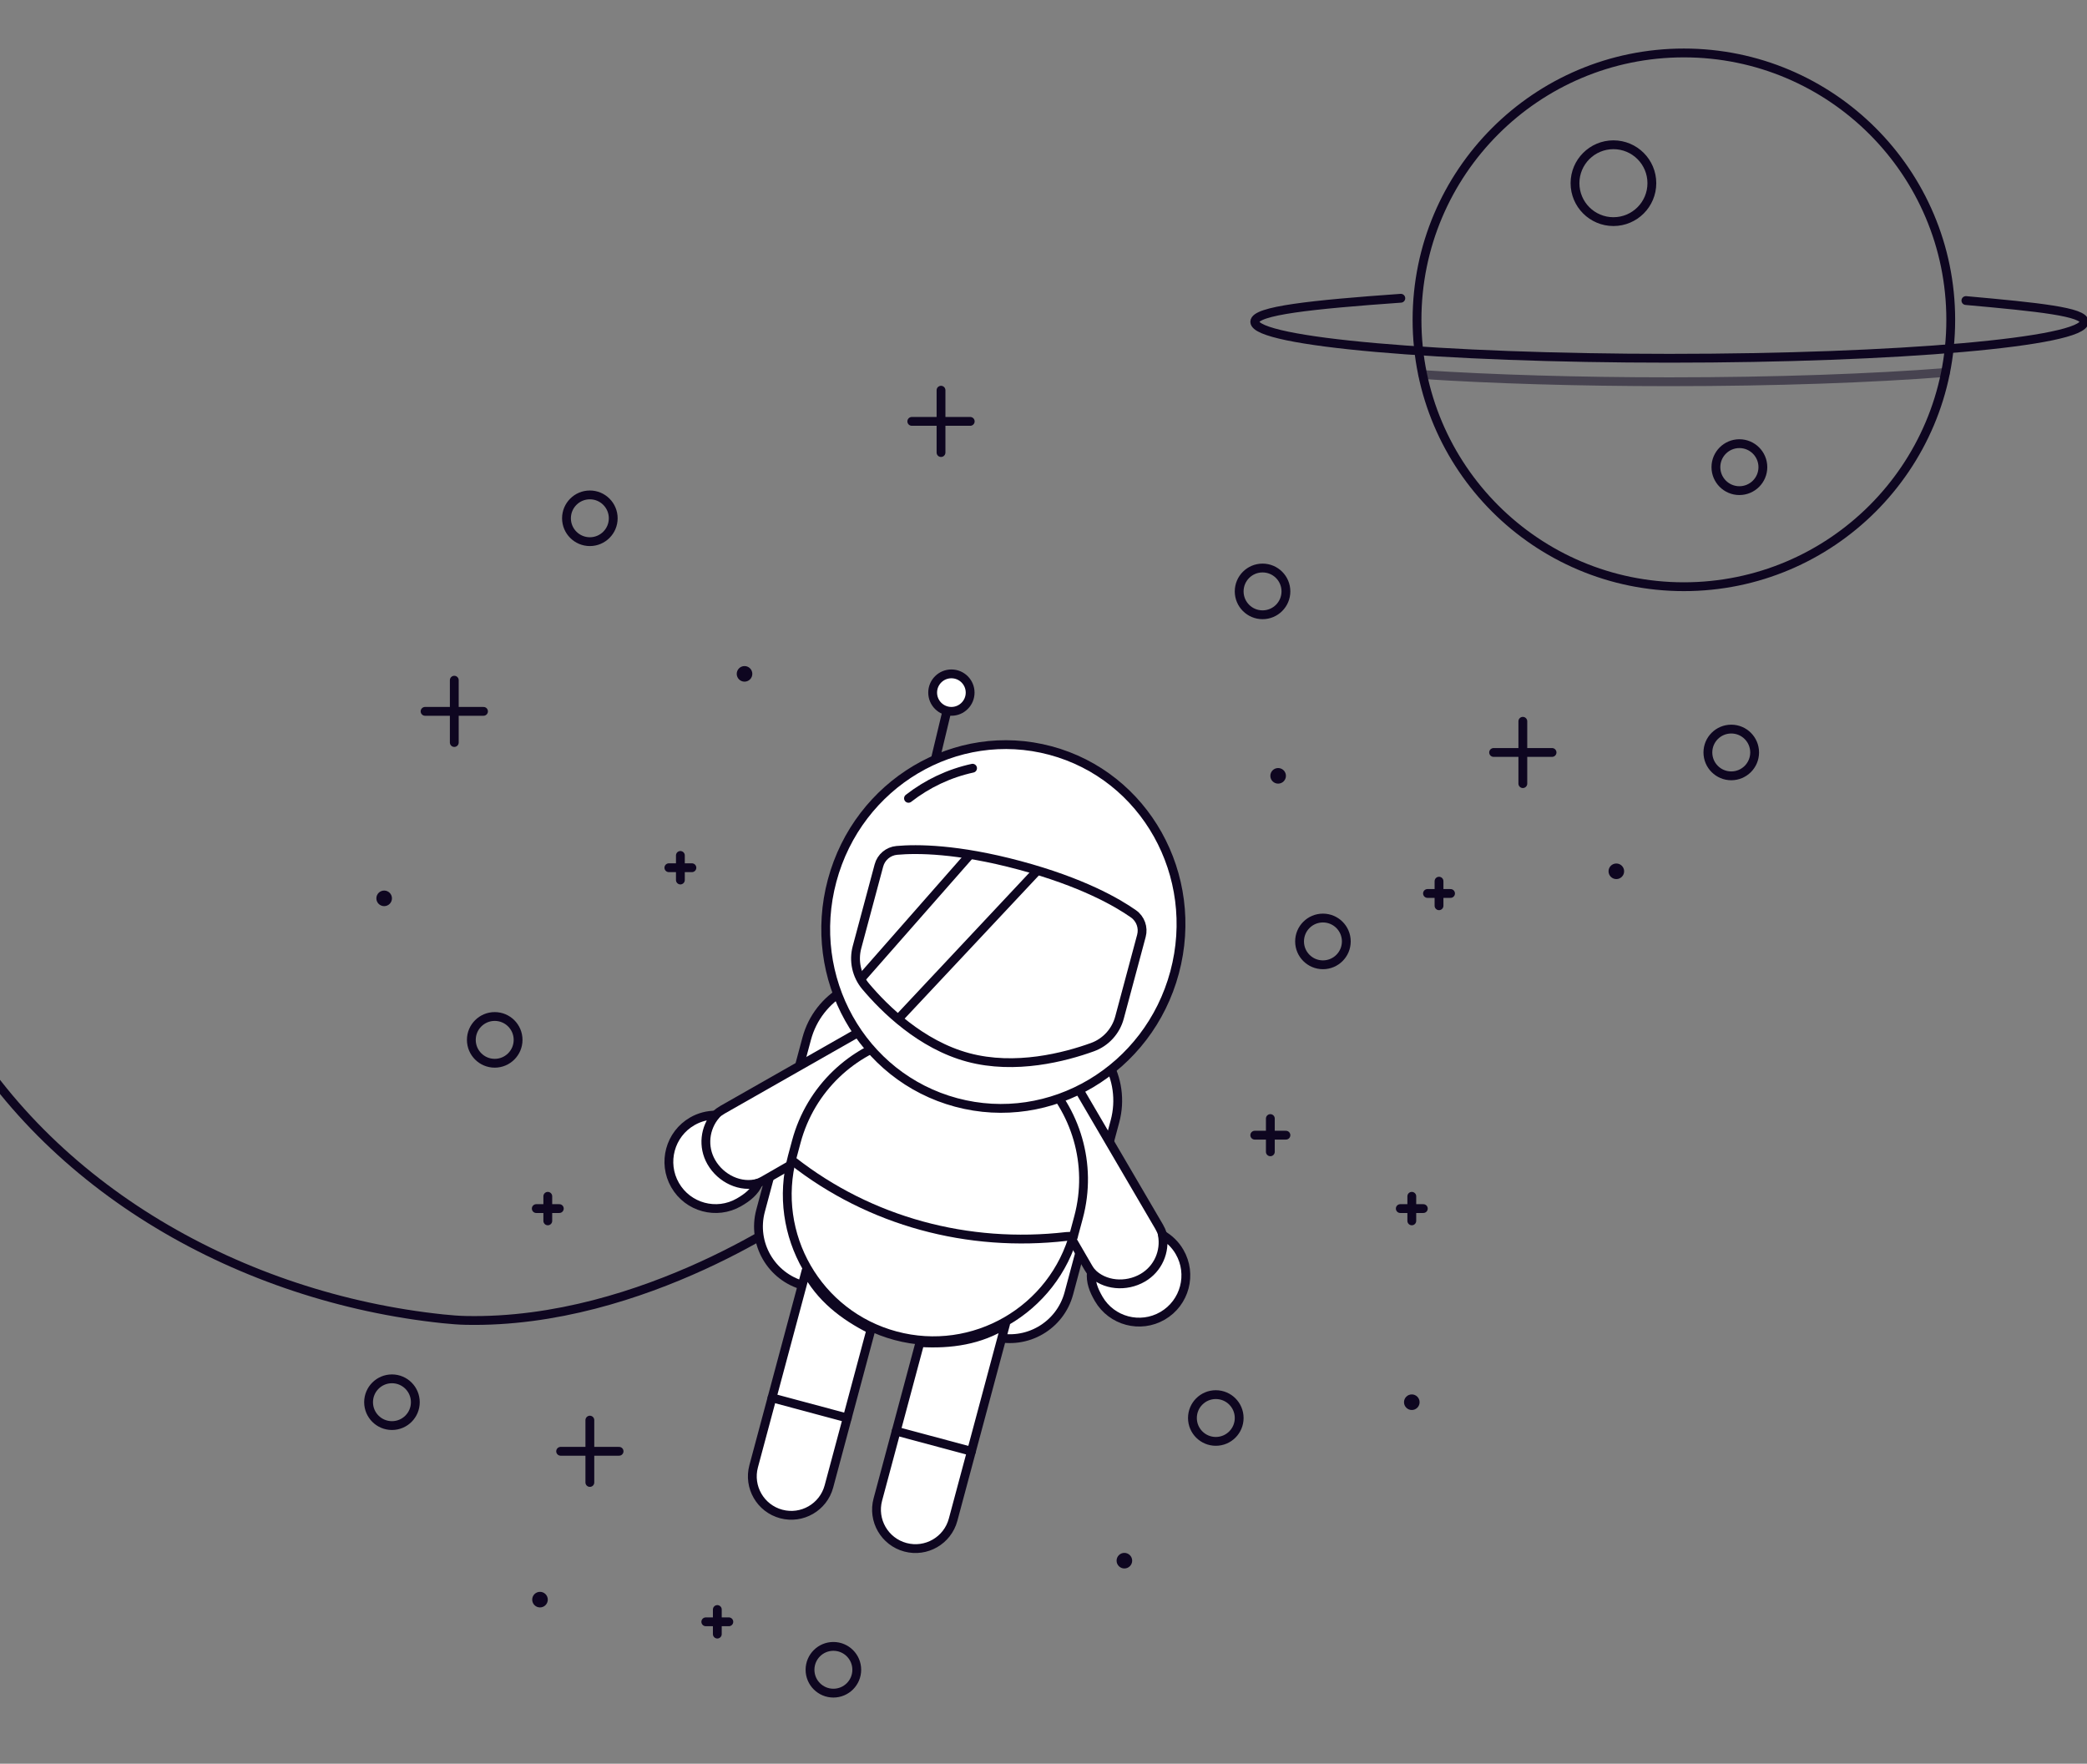 <svg version='1.1' xmlns='http://www.w3.org/2000/svg' xmlns:xlink='http://www.w3.org/1999/xlink' viewBox='0 0 710 600'>
  <rect x="0" y="0" width="710" height="600" fill="#808080" stroke="none"/>
  <g>
    <defs>
      <clipPath id='GlassClip'>
        <path
          d='M380.857,346.164c-1.247,4.651-4.668,8.421-9.196,10.06c-9.332,3.377-26.2,7.817-42.301,3.5 s-28.485-16.599-34.877-24.192c-3.101-3.684-4.177-8.66-2.93-13.311l7.453-27.798c0.756-2.82,3.181-4.868,6.088-5.13 c6.755-0.61,20.546-0.608,41.785,5.087s33.181,12.591,38.725,16.498c2.387,1.682,3.461,4.668,2.705,7.488L380.857,346.164z' />
      </clipPath>
      <clipPath id='cordClip'>
        <rect width='710' height='600' />
      </clipPath>
    </defs>

    <g id='planet'>
      <circle fill='none' stroke='#0E0620' stroke-width='3' stroke-miterlimit='10' cx='572.859' cy='108.803'
        r='90.788' />

      <circle id='craterBig' fill='none' stroke='#0E0620' stroke-width='3' stroke-miterlimit='10' cx='548.891'
        cy='62.319' r='13.074' />

      <circle id='craterSmall' fill='none' stroke='#0E0620' stroke-width='3' stroke-miterlimit='10' cx='591.743'
        cy='158.918' r='7.989' />

      <path id='ring' fill='none' stroke='#0E0620' stroke-width='3' stroke-linecap='round' stroke-miterlimit='10'
        d='			M476.562,101.461c-30.404,2.164-49.691,4.221-49.691,8.007c0,6.853,63.166,12.408,141.085,12.408s141.085-5.555,141.085-12.408			c0-3.378-15.347-4.988-40.243-7.225' />

      <path id='ringShadow' opacity='0.5' fill='none' stroke='#0E0620' stroke-width='3' stroke-linecap='round'
        stroke-miterlimit='10'
        d='			M483.985,127.43c23.462,1.531,52.515,2.436,83.972,2.436c36.069,0,68.978-1.19,93.922-3.149' />
    </g>

    <g id='stars'>
      <g id='starsBig'>
        <g>
          <line fill='none' stroke='#0E0620' stroke-width='3' stroke-linecap='round' stroke-miterlimit='10' x1='518.07'
            y1='245.375' x2='518.07' y2='266.581' />

          <line fill='none' stroke='#0E0620' stroke-width='3' stroke-linecap='round' stroke-miterlimit='10' x1='508.129'
            y1='255.978' x2='528.01' y2='255.978' />
        </g>

        <g>
          <line fill='none' stroke='#0E0620' stroke-width='3' stroke-linecap='round' stroke-miterlimit='10' x1='154.55'
            y1='231.391' x2='154.55' y2='252.598' />

          <line fill='none' stroke='#0E0620' stroke-width='3' stroke-linecap='round' stroke-miterlimit='10' x1='144.609'
            y1='241.995' x2='164.49' y2='241.995' />
        </g>

        <g>
          <line fill='none' stroke='#0E0620' stroke-width='3' stroke-linecap='round' stroke-miterlimit='10' x1='320.135'
            y1='132.746' x2='320.135' y2='153.952' />

          <line fill='none' stroke='#0E0620' stroke-width='3' stroke-linecap='round' stroke-miterlimit='10' x1='310.194'
            y1='143.349' x2='330.075' y2='143.349' />
        </g>

        <g>
          <line fill='none' stroke='#0E0620' stroke-width='3' stroke-linecap='round' stroke-miterlimit='10' x1='200.67'
            y1='483.11' x2='200.67' y2='504.316' />

          <line fill='none' stroke='#0E0620' stroke-width='3' stroke-linecap='round' stroke-miterlimit='10' x1='210.611'
            y1='493.713' x2='190.73' y2='493.713' />
        </g>
      </g>

      <g id='starsSmall'>
        <g>
          <line fill='none' stroke='#0E0620' stroke-width='3' stroke-linecap='round' stroke-miterlimit='10' x1='432.173'
            y1='380.52' x2='432.173' y2='391.83' />

          <line fill='none' stroke='#0E0620' stroke-width='3' stroke-linecap='round' stroke-miterlimit='10' x1='426.871'
            y1='386.175' x2='437.474' y2='386.175' />
        </g>

        <g>
          <line fill='none' stroke='#0E0620' stroke-width='3' stroke-linecap='round' stroke-miterlimit='10' x1='489.555'
            y1='299.765' x2='489.555' y2='308.124' />

          <line fill='none' stroke='#0E0620' stroke-width='3' stroke-linecap='round' stroke-miterlimit='10' x1='485.636'
            y1='303.945' x2='493.473' y2='303.945' />
        </g>

        <g>
          <line fill='none' stroke='#0E0620' stroke-width='3' stroke-linecap='round' stroke-miterlimit='10' x1='231.468'
            y1='291.009' x2='231.468' y2='299.369' />

          <line fill='none' stroke='#0E0620' stroke-width='3' stroke-linecap='round' stroke-miterlimit='10' x1='227.55'
            y1='295.189' x2='235.387' y2='295.189' />
        </g>

        <g>
          <line fill='none' stroke='#0E0620' stroke-width='3' stroke-linecap='round' stroke-miterlimit='10' x1='244.032'
            y1='547.539' x2='244.032' y2='555.898' />

          <line fill='none' stroke='#0E0620' stroke-width='3' stroke-linecap='round' stroke-miterlimit='10' x1='247.95'
            y1='551.719' x2='240.113' y2='551.719' />
        </g>

        <g>
          <line fill='none' stroke='#0E0620' stroke-width='3' stroke-linecap='round' stroke-miterlimit='10' x1='186.359'
            y1='406.967' x2='186.359' y2='415.326' />

          <line fill='none' stroke='#0E0620' stroke-width='3' stroke-linecap='round' stroke-miterlimit='10' x1='190.277'
            y1='411.146' x2='182.44' y2='411.146' />
        </g>

        <g>
          <line fill='none' stroke='#0E0620' stroke-width='3' stroke-linecap='round' stroke-miterlimit='10' x1='480.296'
            y1='406.967' x2='480.296' y2='415.326' />

          <line fill='none' stroke='#0E0620' stroke-width='3' stroke-linecap='round' stroke-miterlimit='10' x1='484.215'
            y1='411.146' x2='476.378' y2='411.146' />
        </g>
      </g>

      <g id='circlesBig'>
        <circle fill='none' stroke='#0E0620' stroke-width='3' stroke-linecap='round' stroke-miterlimit='10' cx='588.977'
          cy='255.978' r='7.952' />

        <circle fill='none' stroke='#0E0620' stroke-width='3' stroke-linecap='round' stroke-miterlimit='10' cx='450.066'
          cy='320.259' r='7.952' />

        <circle fill='none' stroke='#0E0620' stroke-width='3' stroke-linecap='round' stroke-miterlimit='10' cx='168.303'
          cy='353.753' r='7.952' />

        <circle fill='none' stroke='#0E0620' stroke-width='3' stroke-linecap='round' stroke-miterlimit='10' cx='429.522'
          cy='201.185' r='7.952' />

        <circle fill='none' stroke='#0E0620' stroke-width='3' stroke-linecap='round' stroke-miterlimit='10' cx='200.67'
          cy='176.313' r='7.952' />

        <circle fill='none' stroke='#0E0620' stroke-width='3' stroke-linecap='round' stroke-miterlimit='10' cx='133.343'
          cy='477.014' r='7.952' />

        <circle fill='none' stroke='#0E0620' stroke-width='3' stroke-linecap='round' stroke-miterlimit='10' cx='283.521'
          cy='568.033' r='7.952' />

        <circle fill='none' stroke='#0E0620' stroke-width='3' stroke-linecap='round' stroke-miterlimit='10' cx='413.618'
          cy='482.387' r='7.952' />
      </g>

      <g id='circlesSmall'>
        <circle fill='#0E0620' cx='549.879' cy='296.402' r='2.651' />

        <circle fill='#0E0620' cx='253.29' cy='229.24' r='2.651' />

        <circle fill='#0E0620' cx='434.824' cy='263.931' r='2.651' />

        <circle fill='#0E0620' cx='183.708' cy='544.176' r='2.651' />

        <circle fill='#0E0620' cx='382.515' cy='530.923' r='2.651' />

        <circle fill='#0E0620' cx='130.693' cy='305.608' r='2.651' />

        <circle fill='#0E0620' cx='480.296' cy='477.014' r='2.651' />
      </g>
    </g>

    <g id='spaceman' clip-path='url(cordClip)'>
      <path id='cord' fill='none' stroke='#0E0620' stroke-width='3' stroke-linecap='round' stroke-linejoin='round'
        stroke-miterlimit='10'
        d='			M273.813,410.969c0,0-54.527,39.501-115.34,38.218c-2.28-0.048-4.926-0.241-7.841-0.548			c-68.038-7.178-134.288-43.963-167.33-103.87c-0.908-1.646-1.793-3.3-2.654-4.964c-18.395-35.511-37.259-83.385-32.075-118.817' />

      <path id='backpack' fill='#FFFFFF' stroke='#0E0620' stroke-width='3' stroke-linecap='round'
        stroke-linejoin='round' stroke-miterlimit='10'
        d='			M338.164,454.689l-64.726-17.353c-11.086-2.972-17.664-14.369-14.692-25.455l15.694-58.537			c3.889-14.504,18.799-23.11,33.303-19.221l52.349,14.035c14.504,3.889,23.11,18.799,19.221,33.303l-15.694,58.537			C360.647,451.083,349.251,457.661,338.164,454.689z' />

      <g id='antenna'>
        <line fill='#FFFFFF' stroke='#0E0620' stroke-width='3' stroke-linecap='round' stroke-linejoin='round'
          stroke-miterlimit='10' x1='323.396' y1='236.625' x2='295.285' y2='353.753' />

        <circle fill='#FFFFFF' stroke='#0E0620' stroke-width='3' stroke-linecap='round' stroke-linejoin='round'
          stroke-miterlimit='10' cx='323.666' cy='235.617' r='6.375' />
      </g>

      <g id='armR'>
        <path fill='#FFFFFF' stroke='#0E0620' stroke-width='3' stroke-linecap='round' stroke-linejoin='round'
          stroke-miterlimit='10'
          d='				M360.633,363.039c1.352,1.061,4.91,5.056,5.824,6.634l27.874,47.634c3.855,6.649,1.59,15.164-5.059,19.02l0,0				c-6.649,3.855-15.164,1.59-19.02-5.059l-5.603-9.663' />

        <path fill='#FFFFFF' stroke='#0E0620' stroke-width='3' stroke-linecap='round' stroke-linejoin='round'
          stroke-miterlimit='10'
          d='				M388.762,434.677c5.234-3.039,7.731-8.966,6.678-14.594c2.344,1.343,4.383,3.289,5.837,5.793				c4.411,7.596,1.829,17.33-5.767,21.741c-7.596,4.411-17.33,1.829-21.741-5.767c-1.754-3.021-2.817-5.818-2.484-9.046				C375.625,437.355,383.087,437.973,388.762,434.677z' />
      </g>

      <g id='armL'>
        <path fill='#FFFFFF' stroke='#0E0620' stroke-width='3' stroke-linecap='round' stroke-linejoin='round'
          stroke-miterlimit='10'
          d='				M301.301,347.66c-1.702,0.242-5.91,1.627-7.492,2.536l-47.965,27.301c-6.664,3.829-8.963,12.335-5.134,18.999h0				c3.829,6.664,12.335,8.963,18.999,5.134l9.685-5.564' />

        <path fill='#FFFFFF' stroke='#0E0620' stroke-width='3' stroke-linecap='round' stroke-linejoin='round'
          stroke-miterlimit='10'
          d='				M241.978,395.324c-3.012-5.25-2.209-11.631,1.518-15.977c-2.701-0.009-5.44,0.656-7.952,2.096				c-7.619,4.371-10.253,14.09-5.883,21.71c4.371,7.619,14.09,10.253,21.709,5.883c3.03-1.738,5.35-3.628,6.676-6.59				C252.013,404.214,245.243,401.017,241.978,395.324z' />
      </g>

      <g id='body'>
        <path fill='#FFFFFF' stroke='#0E0620' stroke-width='3' stroke-linecap='round' stroke-linejoin='round'
          stroke-miterlimit='10'
          d='				M353.351,365.387c-7.948,1.263-16.249,0.929-24.48-1.278c-8.232-2.207-15.586-6.07-21.836-11.14				c-17.004,4.207-31.269,17.289-36.128,35.411l-1.374,5.123c-7.112,26.525,8.617,53.791,35.13,60.899l0,0				c26.513,7.108,53.771-8.632,60.883-35.158l1.374-5.123C371.778,395.999,365.971,377.536,353.351,365.387z' />

        <path fill='none' stroke='#0E0620' stroke-width='3' stroke-linecap='round' stroke-linejoin='round'
          stroke-miterlimit='10'
          d='				M269.678,394.912L269.678,394.912c26.3,20.643,59.654,29.585,93.106,25.724l2.419-0.114' />
      </g>

      <g id='legs'>
        <g id='legR'>
          <path fill='#FFFFFF' stroke='#0E0620' stroke-width='3' stroke-linecap='round' stroke-linejoin='round'
            stroke-miterlimit='10'
            d='					M312.957,456.734l-14.315,53.395c-1.896,7.07,2.299,14.338,9.37,16.234l0,0c7.07,1.896,14.338-2.299,16.234-9.37l17.838-66.534					C333.451,455.886,323.526,457.387,312.957,456.734z' />

          <line fill='none' stroke='#0E0620' stroke-width='3' stroke-linecap='round' stroke-linejoin='round'
            stroke-miterlimit='10' x1='304.883' y1='486.849' x2='330.487' y2='493.713' />
        </g>

        <g id='legL'>
          <path fill='#FFFFFF' stroke='#0E0620' stroke-width='3' stroke-linecap='round' stroke-linejoin='round'
            stroke-miterlimit='10'
            d='					M296.315,452.273L282,505.667c-1.896,7.07-9.164,11.265-16.234,9.37l0,0c-7.07-1.896-11.265-9.164-9.37-16.234l17.838-66.534					C278.993,441.286,286.836,447.55,296.315,452.273z' />

          <line fill='none' stroke='#0E0620' stroke-width='3' stroke-linecap='round' stroke-linejoin='round'
            stroke-miterlimit='10' x1='262.638' y1='475.522' x2='288.241' y2='482.387' />
        </g>
      </g>

      <g id='head'>

        <ellipse transform='matrix(0.259 -0.966 0.966 0.259 -51.544 563.237)' fill='#FFFFFF' stroke='#0E0620'
          stroke-width='3' stroke-linecap='round' stroke-linejoin='round' stroke-miterlimit='10' cx='341.295'
          cy='315.211' rx='61.961' ry='60.305' />

        <path id='headStripe' fill='none' stroke='#0E0620' stroke-width='3' stroke-linecap='round'
          stroke-linejoin='round' stroke-miterlimit='10'
          d='				M330.868,261.338c-7.929,1.72-15.381,5.246-21.799,10.246' />

        <path fill='#FFFFFF' stroke='#0E0620' stroke-width='3' stroke-linecap='round' stroke-linejoin='round'
          stroke-miterlimit='10'
          d='				M380.857,346.164c-1.247,4.651-4.668,8.421-9.196,10.06c-9.332,3.377-26.2,7.817-42.301,3.5s-28.485-16.599-34.877-24.192				c-3.101-3.684-4.177-8.66-2.93-13.311l7.453-27.798c0.756-2.82,3.181-4.868,6.088-5.13c6.755-0.61,20.546-0.608,41.785,5.087				s33.181,12.591,38.725,16.498c2.387,1.682,3.461,4.668,2.705,7.488L380.857,346.164z' />

        <g clip-path='url(#GlassClip)'>
          <polygon id='glassShine' fill='none' stroke='#0E0620' stroke-width='3' stroke-miterlimit='10'
            points='					278.436,375.599 383.003,264.076 364.393,251.618 264.807,364.928 				' />
        </g>
      </g>
    </g>
  </g>
</svg>